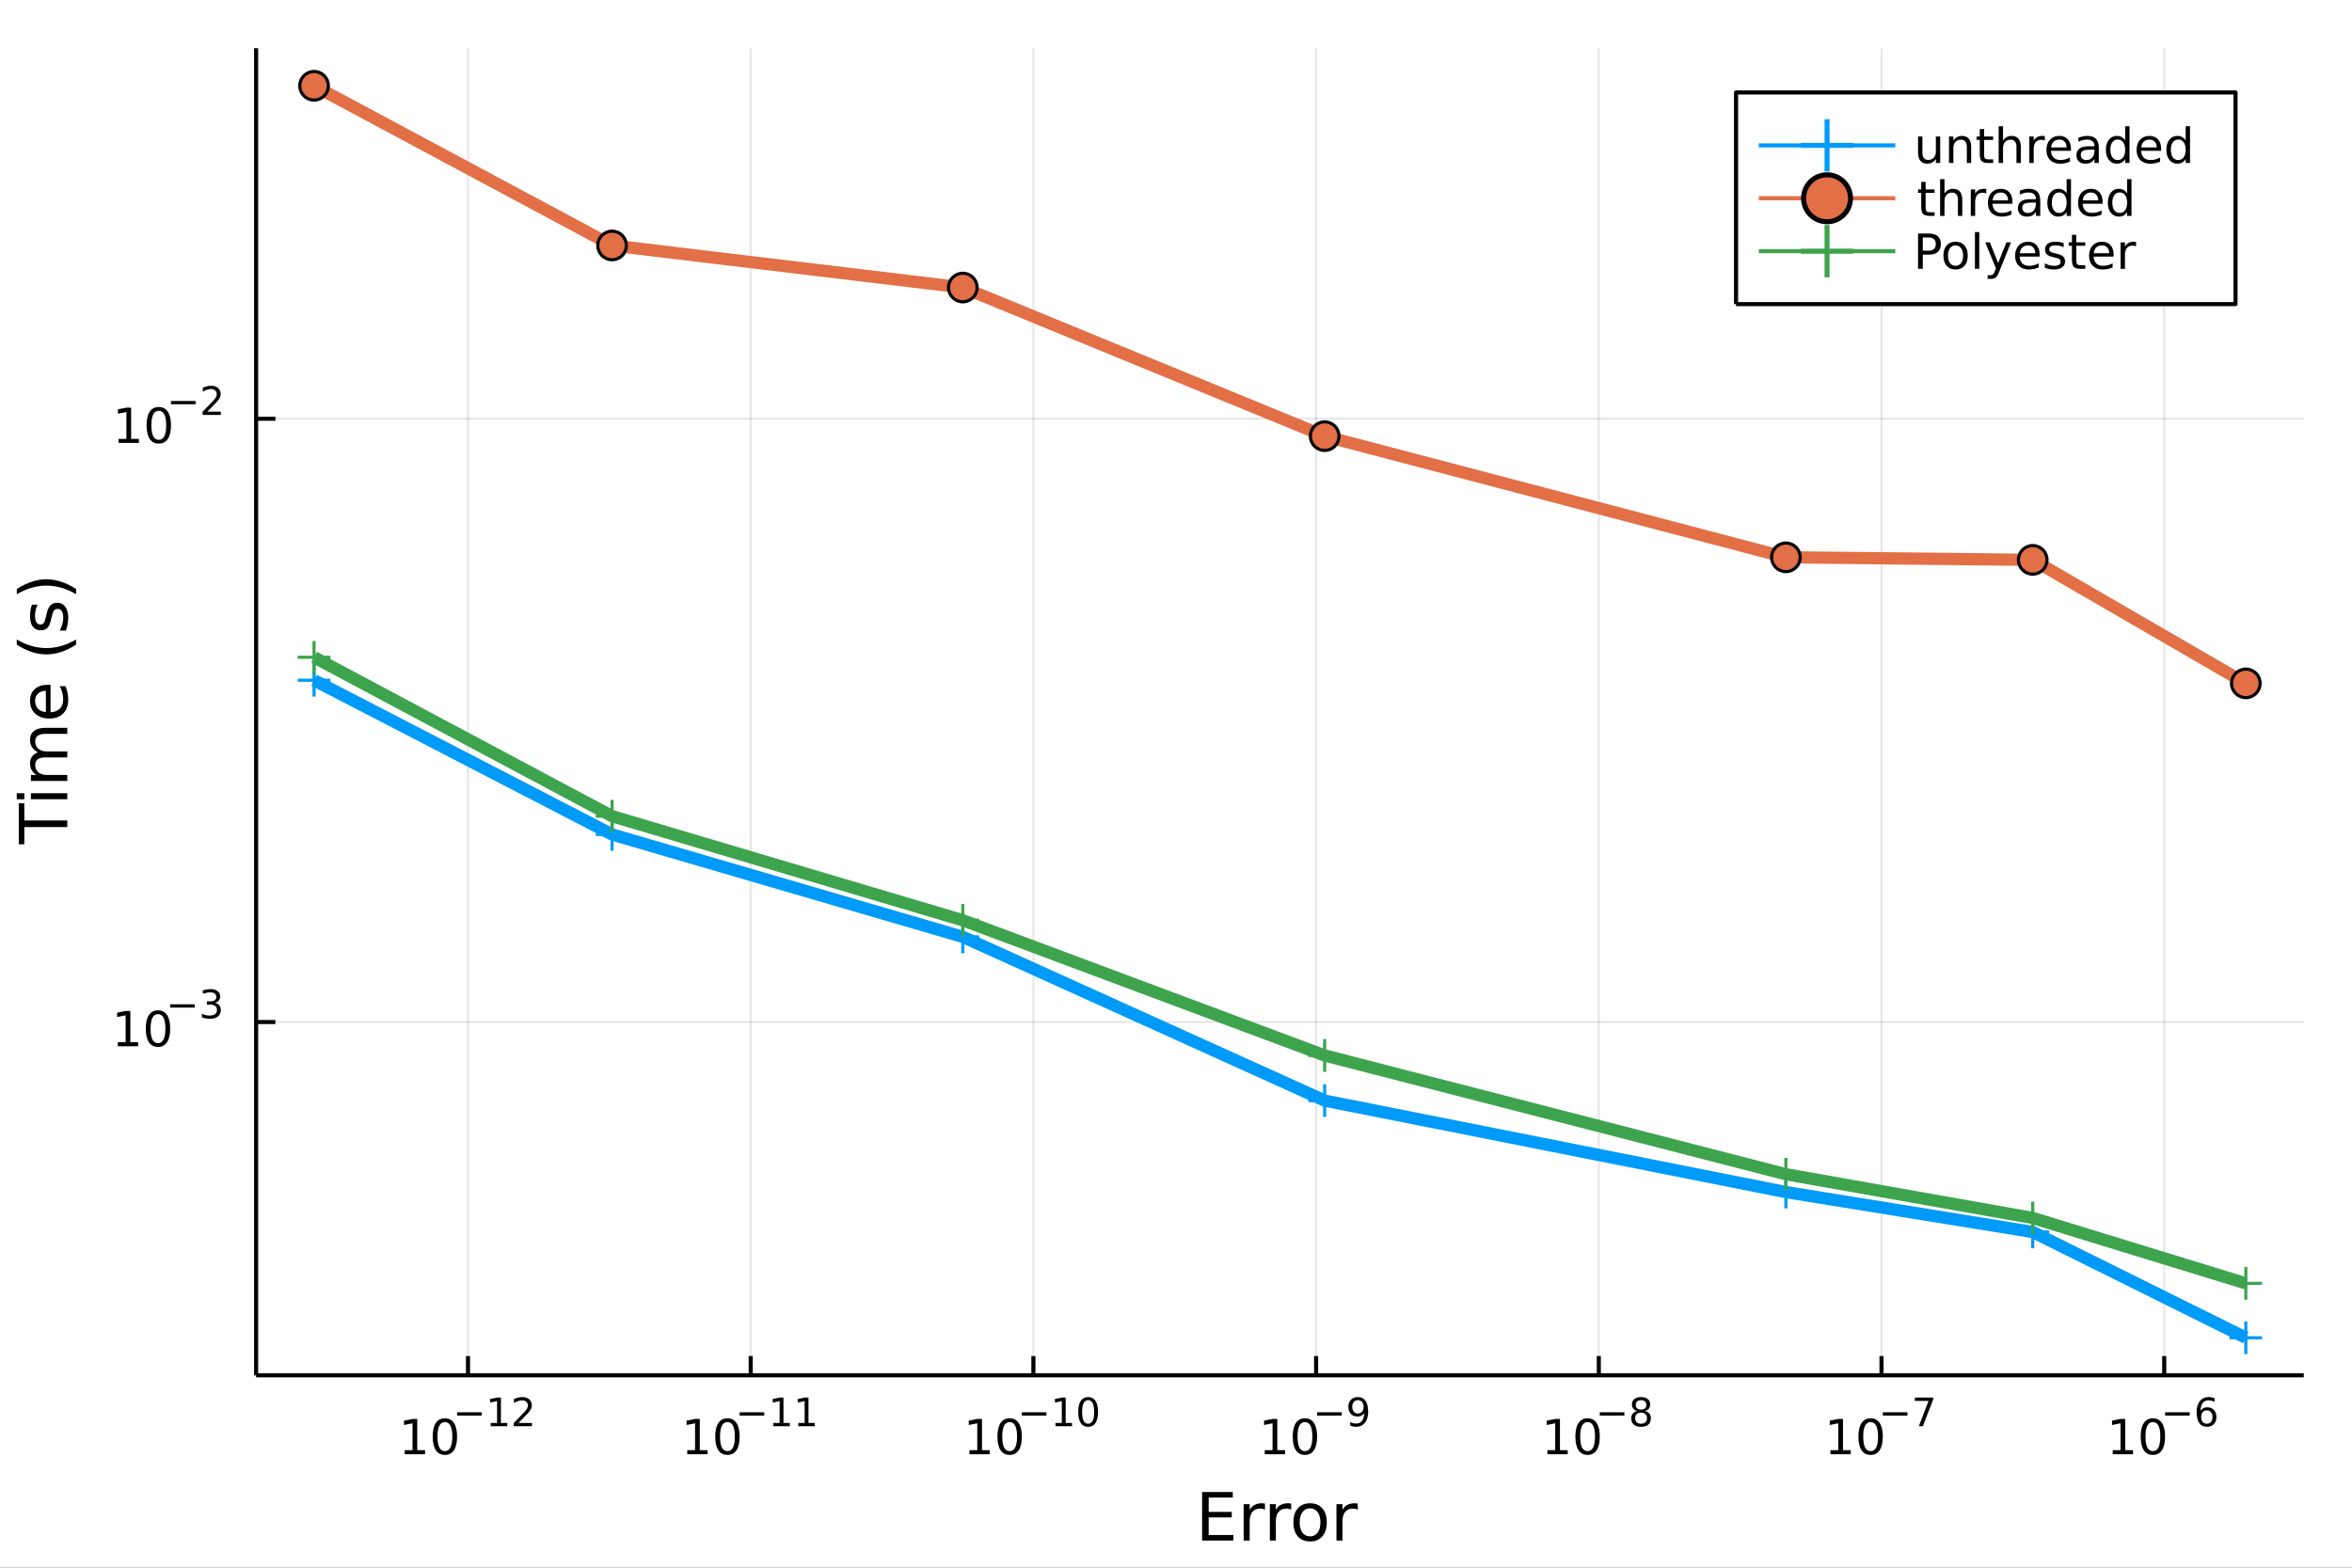 <?xml version="1.0" encoding="utf-8"?>
<svg xmlns="http://www.w3.org/2000/svg" xmlns:xlink="http://www.w3.org/1999/xlink" width="576" height="384" viewBox="0 0 2304 1536">
<rect x="0" y="0" width="2304" height="1536" fill="#333333" stroke="none"/>
<defs>
  <clipPath id="clip450">
    <rect x="0" y="0" width="2304" height="1536"/>
  </clipPath>
</defs>
<path clip-path="url(#clip450)" d="
M0 1536 L2304 1536 L2304 0 L0 0  Z
  " fill="#ffffff" fill-rule="evenodd" fill-opacity="1"/>
<defs>
  <clipPath id="clip451">
    <rect x="460" y="0" width="1614" height="1536"/>
  </clipPath>
</defs>
<path clip-path="url(#clip450)" d="
M250.882 1347.54 L2256.76 1347.54 L2256.76 47.244 L250.882 47.244  Z
  " fill="#ffffff" fill-rule="evenodd" fill-opacity="1"/>
<defs>
  <clipPath id="clip452">
    <rect x="250" y="47" width="2007" height="1301"/>
  </clipPath>
</defs>
<polyline clip-path="url(#clip452)" style="stroke:#000000; stroke-linecap:butt; stroke-linejoin:round; stroke-width:2; stroke-opacity:0.1; fill:none" points="
  458.446,1347.54 458.446,47.244 
  "/>
<polyline clip-path="url(#clip452)" style="stroke:#000000; stroke-linecap:butt; stroke-linejoin:round; stroke-width:2; stroke-opacity:0.1; fill:none" points="
  735.379,1347.54 735.379,47.244 
  "/>
<polyline clip-path="url(#clip452)" style="stroke:#000000; stroke-linecap:butt; stroke-linejoin:round; stroke-width:2; stroke-opacity:0.1; fill:none" points="
  1012.31,1347.54 1012.31,47.244 
  "/>
<polyline clip-path="url(#clip452)" style="stroke:#000000; stroke-linecap:butt; stroke-linejoin:round; stroke-width:2; stroke-opacity:0.1; fill:none" points="
  1289.25,1347.54 1289.25,47.244 
  "/>
<polyline clip-path="url(#clip452)" style="stroke:#000000; stroke-linecap:butt; stroke-linejoin:round; stroke-width:2; stroke-opacity:0.1; fill:none" points="
  1566.18,1347.54 1566.18,47.244 
  "/>
<polyline clip-path="url(#clip452)" style="stroke:#000000; stroke-linecap:butt; stroke-linejoin:round; stroke-width:2; stroke-opacity:0.1; fill:none" points="
  1843.11,1347.54 1843.11,47.244 
  "/>
<polyline clip-path="url(#clip452)" style="stroke:#000000; stroke-linecap:butt; stroke-linejoin:round; stroke-width:2; stroke-opacity:0.1; fill:none" points="
  2120.05,1347.54 2120.05,47.244 
  "/>
<polyline clip-path="url(#clip450)" style="stroke:#000000; stroke-linecap:butt; stroke-linejoin:round; stroke-width:4; stroke-opacity:1; fill:none" points="
  250.882,1347.54 2256.76,1347.54 
  "/>
<polyline clip-path="url(#clip450)" style="stroke:#000000; stroke-linecap:butt; stroke-linejoin:round; stroke-width:4; stroke-opacity:1; fill:none" points="
  458.446,1347.54 458.446,1328.64 
  "/>
<polyline clip-path="url(#clip450)" style="stroke:#000000; stroke-linecap:butt; stroke-linejoin:round; stroke-width:4; stroke-opacity:1; fill:none" points="
  735.379,1347.54 735.379,1328.64 
  "/>
<polyline clip-path="url(#clip450)" style="stroke:#000000; stroke-linecap:butt; stroke-linejoin:round; stroke-width:4; stroke-opacity:1; fill:none" points="
  1012.31,1347.54 1012.31,1328.64 
  "/>
<polyline clip-path="url(#clip450)" style="stroke:#000000; stroke-linecap:butt; stroke-linejoin:round; stroke-width:4; stroke-opacity:1; fill:none" points="
  1289.25,1347.54 1289.25,1328.64 
  "/>
<polyline clip-path="url(#clip450)" style="stroke:#000000; stroke-linecap:butt; stroke-linejoin:round; stroke-width:4; stroke-opacity:1; fill:none" points="
  1566.18,1347.54 1566.18,1328.64 
  "/>
<polyline clip-path="url(#clip450)" style="stroke:#000000; stroke-linecap:butt; stroke-linejoin:round; stroke-width:4; stroke-opacity:1; fill:none" points="
  1843.11,1347.54 1843.11,1328.64 
  "/>
<polyline clip-path="url(#clip450)" style="stroke:#000000; stroke-linecap:butt; stroke-linejoin:round; stroke-width:4; stroke-opacity:1; fill:none" points="
  2120.05,1347.54 2120.05,1328.64 
  "/>
<path clip-path="url(#clip450)" d="M396.459 1420.89 L404.097 1420.89 L404.097 1394.53 L395.787 1396.19 L395.787 1391.94 L404.051 1390.27 L408.727 1390.27 L408.727 1420.89 L416.366 1420.89 L416.366 1424.83 L396.459 1424.83 L396.459 1420.89 Z" fill="#000000" fill-rule="evenodd" fill-opacity="1" /><path clip-path="url(#clip450)" d="M435.81 1393.35 Q432.199 1393.35 430.37 1396.91 Q428.565 1400.45 428.565 1407.58 Q428.565 1414.69 430.37 1418.25 Q432.199 1421.8 435.81 1421.8 Q439.444 1421.8 441.25 1418.25 Q443.079 1414.69 443.079 1407.58 Q443.079 1400.45 441.25 1396.91 Q439.444 1393.35 435.81 1393.35 M435.81 1389.64 Q441.62 1389.64 444.676 1394.25 Q447.755 1398.83 447.755 1407.58 Q447.755 1416.31 444.676 1420.92 Q441.62 1425.5 435.81 1425.5 Q430 1425.5 426.921 1420.92 Q423.866 1416.31 423.866 1407.58 Q423.866 1398.83 426.921 1394.25 Q430 1389.64 435.81 1389.64 Z" fill="#000000" fill-rule="evenodd" fill-opacity="1" /><path clip-path="url(#clip450)" d="M447.755 1383.74 L471.866 1383.74 L471.866 1386.94 L447.755 1386.94 L447.755 1383.74 Z" fill="#000000" fill-rule="evenodd" fill-opacity="1" /><path clip-path="url(#clip450)" d="M480.725 1394.22 L486.931 1394.22 L486.931 1372.8 L480.179 1374.15 L480.179 1370.69 L486.894 1369.34 L490.693 1369.34 L490.693 1394.22 L496.899 1394.22 L496.899 1397.42 L480.725 1397.42 L480.725 1394.22 Z" fill="#000000" fill-rule="evenodd" fill-opacity="1" /><path clip-path="url(#clip450)" d="M507.845 1394.22 L521.105 1394.22 L521.105 1397.42 L503.275 1397.42 L503.275 1394.22 Q505.438 1391.98 509.162 1388.22 Q512.905 1384.44 513.864 1383.35 Q515.688 1381.3 516.403 1379.89 Q517.136 1378.46 517.136 1377.09 Q517.136 1374.85 515.557 1373.44 Q513.996 1372.03 511.475 1372.03 Q509.689 1372.03 507.695 1372.65 Q505.72 1373.27 503.463 1374.53 L503.463 1370.69 Q505.758 1369.77 507.751 1369.3 Q509.745 1368.83 511.4 1368.83 Q515.763 1368.83 518.359 1371.01 Q520.954 1373.19 520.954 1376.84 Q520.954 1378.57 520.296 1380.13 Q519.657 1381.68 517.945 1383.78 Q517.475 1384.33 514.955 1386.94 Q512.434 1389.54 507.845 1394.22 Z" fill="#000000" fill-rule="evenodd" fill-opacity="1" /><path clip-path="url(#clip450)" d="M673.241 1420.89 L680.88 1420.89 L680.88 1394.53 L672.57 1396.19 L672.57 1391.94 L680.834 1390.27 L685.51 1390.27 L685.51 1420.89 L693.149 1420.89 L693.149 1424.83 L673.241 1424.83 L673.241 1420.89 Z" fill="#000000" fill-rule="evenodd" fill-opacity="1" /><path clip-path="url(#clip450)" d="M712.593 1393.35 Q708.982 1393.35 707.153 1396.91 Q705.348 1400.45 705.348 1407.58 Q705.348 1414.69 707.153 1418.25 Q708.982 1421.8 712.593 1421.8 Q716.227 1421.8 718.033 1418.25 Q719.862 1414.69 719.862 1407.58 Q719.862 1400.45 718.033 1396.91 Q716.227 1393.35 712.593 1393.35 M712.593 1389.64 Q718.403 1389.64 721.459 1394.25 Q724.537 1398.83 724.537 1407.58 Q724.537 1416.31 721.459 1420.92 Q718.403 1425.5 712.593 1425.5 Q706.783 1425.5 703.704 1420.92 Q700.649 1416.31 700.649 1407.58 Q700.649 1398.83 703.704 1394.25 Q706.783 1389.64 712.593 1389.64 Z" fill="#000000" fill-rule="evenodd" fill-opacity="1" /><path clip-path="url(#clip450)" d="M724.537 1383.74 L748.649 1383.74 L748.649 1386.94 L724.537 1386.94 L724.537 1383.74 Z" fill="#000000" fill-rule="evenodd" fill-opacity="1" /><path clip-path="url(#clip450)" d="M757.508 1394.22 L763.714 1394.22 L763.714 1372.8 L756.962 1374.15 L756.962 1370.69 L763.676 1369.34 L767.476 1369.34 L767.476 1394.22 L773.682 1394.22 L773.682 1397.42 L757.508 1397.42 L757.508 1394.22 Z" fill="#000000" fill-rule="evenodd" fill-opacity="1" /><path clip-path="url(#clip450)" d="M782.014 1394.22 L788.221 1394.22 L788.221 1372.8 L781.469 1374.15 L781.469 1370.69 L788.183 1369.34 L791.982 1369.34 L791.982 1394.22 L798.189 1394.22 L798.189 1397.42 L782.014 1397.42 L782.014 1394.22 Z" fill="#000000" fill-rule="evenodd" fill-opacity="1" /><path clip-path="url(#clip450)" d="M949.676 1420.89 L957.315 1420.89 L957.315 1394.53 L949.005 1396.19 L949.005 1391.94 L957.269 1390.27 L961.945 1390.27 L961.945 1420.89 L969.584 1420.89 L969.584 1424.83 L949.676 1424.83 L949.676 1420.89 Z" fill="#000000" fill-rule="evenodd" fill-opacity="1" /><path clip-path="url(#clip450)" d="M989.028 1393.35 Q985.417 1393.35 983.588 1396.91 Q981.783 1400.45 981.783 1407.58 Q981.783 1414.69 983.588 1418.25 Q985.417 1421.8 989.028 1421.8 Q992.662 1421.8 994.468 1418.25 Q996.297 1414.69 996.297 1407.58 Q996.297 1400.45 994.468 1396.91 Q992.662 1393.35 989.028 1393.35 M989.028 1389.64 Q994.838 1389.64 997.894 1394.25 Q1000.97 1398.83 1000.97 1407.58 Q1000.97 1416.31 997.894 1420.92 Q994.838 1425.5 989.028 1425.5 Q983.218 1425.5 980.139 1420.92 Q977.084 1416.31 977.084 1407.58 Q977.084 1398.83 980.139 1394.25 Q983.218 1389.64 989.028 1389.64 Z" fill="#000000" fill-rule="evenodd" fill-opacity="1" /><path clip-path="url(#clip450)" d="M1000.97 1383.74 L1025.08 1383.74 L1025.08 1386.94 L1000.97 1386.94 L1000.97 1383.74 Z" fill="#000000" fill-rule="evenodd" fill-opacity="1" /><path clip-path="url(#clip450)" d="M1033.94 1394.22 L1040.15 1394.22 L1040.15 1372.8 L1033.4 1374.15 L1033.4 1370.69 L1040.11 1369.34 L1043.91 1369.34 L1043.91 1394.22 L1050.12 1394.22 L1050.12 1397.42 L1033.94 1397.42 L1033.94 1394.22 Z" fill="#000000" fill-rule="evenodd" fill-opacity="1" /><path clip-path="url(#clip450)" d="M1065.92 1371.84 Q1062.98 1371.84 1061.5 1374.74 Q1060.03 1377.61 1060.03 1383.41 Q1060.03 1389.18 1061.5 1392.08 Q1062.98 1394.95 1065.92 1394.95 Q1068.87 1394.95 1070.34 1392.08 Q1071.82 1389.18 1071.82 1383.41 Q1071.82 1377.61 1070.34 1374.74 Q1068.87 1371.84 1065.92 1371.84 M1065.92 1368.83 Q1070.64 1368.83 1073.12 1372.57 Q1075.62 1376.3 1075.62 1383.41 Q1075.62 1390.5 1073.12 1394.24 Q1070.64 1397.96 1065.92 1397.96 Q1061.19 1397.96 1058.69 1394.24 Q1056.21 1390.5 1056.21 1383.41 Q1056.21 1376.3 1058.69 1372.57 Q1061.19 1368.83 1065.92 1368.83 Z" fill="#000000" fill-rule="evenodd" fill-opacity="1" /><path clip-path="url(#clip450)" d="M1238.94 1420.89 L1246.58 1420.89 L1246.58 1394.53 L1238.27 1396.19 L1238.27 1391.94 L1246.53 1390.27 L1251.21 1390.27 L1251.21 1420.89 L1258.85 1420.89 L1258.85 1424.83 L1238.94 1424.83 L1238.94 1420.89 Z" fill="#000000" fill-rule="evenodd" fill-opacity="1" /><path clip-path="url(#clip450)" d="M1278.29 1393.35 Q1274.68 1393.35 1272.85 1396.91 Q1271.04 1400.45 1271.04 1407.58 Q1271.04 1414.69 1272.85 1418.25 Q1274.68 1421.8 1278.29 1421.8 Q1281.92 1421.8 1283.73 1418.25 Q1285.56 1414.69 1285.56 1407.58 Q1285.56 1400.45 1283.73 1396.91 Q1281.92 1393.35 1278.29 1393.35 M1278.29 1389.64 Q1284.1 1389.64 1287.16 1394.25 Q1290.23 1398.83 1290.23 1407.58 Q1290.23 1416.31 1287.16 1420.92 Q1284.1 1425.5 1278.29 1425.5 Q1272.48 1425.5 1269.4 1420.92 Q1266.35 1416.31 1266.35 1407.58 Q1266.35 1398.83 1269.4 1394.25 Q1272.48 1389.64 1278.29 1389.64 Z" fill="#000000" fill-rule="evenodd" fill-opacity="1" /><path clip-path="url(#clip450)" d="M1290.23 1383.74 L1314.35 1383.74 L1314.35 1386.94 L1290.23 1386.94 L1290.23 1383.74 Z" fill="#000000" fill-rule="evenodd" fill-opacity="1" /><path clip-path="url(#clip450)" d="M1322.66 1396.84 L1322.66 1393.37 Q1324.09 1394.05 1325.56 1394.41 Q1327.02 1394.77 1328.43 1394.77 Q1332.19 1394.77 1334.17 1392.25 Q1336.16 1389.71 1336.45 1384.55 Q1335.35 1386.17 1333.68 1387.04 Q1332.01 1387.9 1329.98 1387.9 Q1325.76 1387.9 1323.3 1385.36 Q1320.85 1382.8 1320.85 1378.38 Q1320.85 1374.06 1323.41 1371.44 Q1325.97 1368.83 1330.22 1368.83 Q1335.09 1368.83 1337.65 1372.57 Q1340.23 1376.3 1340.23 1383.41 Q1340.23 1390.05 1337.07 1394.01 Q1333.92 1397.96 1328.6 1397.96 Q1327.17 1397.96 1325.71 1397.68 Q1324.24 1397.4 1322.66 1396.84 M1330.22 1384.93 Q1332.78 1384.93 1334.26 1383.18 Q1335.77 1381.43 1335.77 1378.38 Q1335.77 1375.36 1334.26 1373.61 Q1332.78 1371.84 1330.22 1371.84 Q1327.66 1371.84 1326.16 1373.61 Q1324.67 1375.36 1324.67 1378.38 Q1324.67 1381.43 1326.16 1383.18 Q1327.66 1384.93 1330.22 1384.93 Z" fill="#000000" fill-rule="evenodd" fill-opacity="1" /><path clip-path="url(#clip450)" d="M1515.83 1420.89 L1523.47 1420.89 L1523.47 1394.53 L1515.16 1396.19 L1515.16 1391.94 L1523.43 1390.27 L1528.1 1390.27 L1528.1 1420.89 L1535.74 1420.89 L1535.74 1424.83 L1515.83 1424.83 L1515.83 1420.89 Z" fill="#000000" fill-rule="evenodd" fill-opacity="1" /><path clip-path="url(#clip450)" d="M1555.19 1393.35 Q1551.57 1393.35 1549.75 1396.91 Q1547.94 1400.45 1547.94 1407.58 Q1547.94 1414.69 1549.75 1418.25 Q1551.57 1421.8 1555.19 1421.8 Q1558.82 1421.8 1560.63 1418.25 Q1562.45 1414.69 1562.45 1407.58 Q1562.45 1400.45 1560.63 1396.91 Q1558.82 1393.35 1555.19 1393.35 M1555.19 1389.64 Q1561 1389.64 1564.05 1394.25 Q1567.13 1398.83 1567.13 1407.58 Q1567.13 1416.31 1564.05 1420.92 Q1561 1425.5 1555.19 1425.5 Q1549.38 1425.5 1546.3 1420.92 Q1543.24 1416.31 1543.24 1407.58 Q1543.24 1398.83 1546.3 1394.25 Q1549.38 1389.64 1555.19 1389.64 Z" fill="#000000" fill-rule="evenodd" fill-opacity="1" /><path clip-path="url(#clip450)" d="M1567.13 1383.74 L1591.24 1383.74 L1591.24 1386.94 L1567.13 1386.94 L1567.13 1383.74 Z" fill="#000000" fill-rule="evenodd" fill-opacity="1" /><path clip-path="url(#clip450)" d="M1607.57 1384.08 Q1604.86 1384.08 1603.3 1385.53 Q1601.76 1386.98 1601.76 1389.52 Q1601.76 1392.06 1603.3 1393.51 Q1604.86 1394.95 1607.57 1394.95 Q1610.28 1394.95 1611.84 1393.51 Q1613.4 1392.04 1613.4 1389.52 Q1613.4 1386.98 1611.84 1385.53 Q1610.29 1384.08 1607.57 1384.08 M1603.77 1382.47 Q1601.32 1381.86 1599.95 1380.19 Q1598.6 1378.52 1598.6 1376.11 Q1598.6 1372.74 1600.98 1370.79 Q1603.39 1368.83 1607.57 1368.83 Q1611.76 1368.83 1614.15 1370.79 Q1616.54 1372.74 1616.54 1376.11 Q1616.54 1378.52 1615.17 1380.19 Q1613.81 1381.86 1611.38 1382.47 Q1614.13 1383.11 1615.65 1384.97 Q1617.2 1386.83 1617.2 1389.52 Q1617.2 1393.6 1614.7 1395.78 Q1612.21 1397.96 1607.57 1397.96 Q1602.92 1397.96 1600.42 1395.78 Q1597.94 1393.6 1597.94 1389.52 Q1597.94 1386.83 1599.48 1384.97 Q1601.02 1383.11 1603.77 1382.47 M1602.38 1376.47 Q1602.38 1378.65 1603.73 1379.87 Q1605.1 1381.09 1607.57 1381.09 Q1610.01 1381.09 1611.38 1379.87 Q1612.78 1378.65 1612.78 1376.47 Q1612.78 1374.28 1611.38 1373.06 Q1610.01 1371.84 1607.57 1371.84 Q1605.1 1371.84 1603.73 1373.06 Q1602.38 1374.28 1602.38 1376.47 Z" fill="#000000" fill-rule="evenodd" fill-opacity="1" /><path clip-path="url(#clip450)" d="M1793.1 1420.89 L1800.74 1420.89 L1800.74 1394.53 L1792.43 1396.19 L1792.43 1391.94 L1800.69 1390.27 L1805.37 1390.27 L1805.37 1420.89 L1813 1420.89 L1813 1424.83 L1793.1 1424.83 L1793.1 1420.89 Z" fill="#000000" fill-rule="evenodd" fill-opacity="1" /><path clip-path="url(#clip450)" d="M1832.45 1393.35 Q1828.84 1393.35 1827.01 1396.91 Q1825.2 1400.45 1825.2 1407.58 Q1825.2 1414.69 1827.01 1418.25 Q1828.84 1421.8 1832.45 1421.8 Q1836.08 1421.8 1837.89 1418.25 Q1839.72 1414.69 1839.72 1407.58 Q1839.72 1400.45 1837.89 1396.91 Q1836.08 1393.35 1832.45 1393.35 M1832.45 1389.64 Q1838.26 1389.64 1841.31 1394.25 Q1844.39 1398.83 1844.39 1407.58 Q1844.39 1416.31 1841.31 1420.92 Q1838.26 1425.5 1832.45 1425.5 Q1826.64 1425.5 1823.56 1420.92 Q1820.5 1416.31 1820.5 1407.58 Q1820.5 1398.83 1823.56 1394.25 Q1826.64 1389.64 1832.45 1389.64 Z" fill="#000000" fill-rule="evenodd" fill-opacity="1" /><path clip-path="url(#clip450)" d="M1844.39 1383.74 L1868.5 1383.74 L1868.5 1386.94 L1844.39 1386.94 L1844.39 1383.74 Z" fill="#000000" fill-rule="evenodd" fill-opacity="1" /><path clip-path="url(#clip450)" d="M1875.75 1369.34 L1893.8 1369.34 L1893.8 1370.96 L1883.61 1397.42 L1879.64 1397.42 L1889.23 1372.54 L1875.75 1372.54 L1875.75 1369.34 Z" fill="#000000" fill-rule="evenodd" fill-opacity="1" /><path clip-path="url(#clip450)" d="M2069.6 1420.89 L2077.24 1420.89 L2077.24 1394.53 L2068.93 1396.19 L2068.93 1391.94 L2077.19 1390.27 L2081.87 1390.27 L2081.87 1420.89 L2089.5 1420.89 L2089.5 1424.83 L2069.6 1424.83 L2069.6 1420.89 Z" fill="#000000" fill-rule="evenodd" fill-opacity="1" /><path clip-path="url(#clip450)" d="M2108.95 1393.35 Q2105.34 1393.35 2103.51 1396.91 Q2101.7 1400.45 2101.7 1407.58 Q2101.7 1414.69 2103.51 1418.25 Q2105.34 1421.8 2108.95 1421.8 Q2112.58 1421.8 2114.39 1418.25 Q2116.22 1414.69 2116.22 1407.58 Q2116.22 1400.45 2114.39 1396.91 Q2112.58 1393.35 2108.95 1393.35 M2108.95 1389.64 Q2114.76 1389.64 2117.81 1394.25 Q2120.89 1398.83 2120.89 1407.58 Q2120.89 1416.31 2117.81 1420.92 Q2114.76 1425.5 2108.95 1425.5 Q2103.14 1425.5 2100.06 1420.92 Q2097 1416.31 2097 1407.58 Q2097 1398.83 2100.06 1394.25 Q2103.14 1389.64 2108.95 1389.64 Z" fill="#000000" fill-rule="evenodd" fill-opacity="1" /><path clip-path="url(#clip450)" d="M2120.89 1383.74 L2145.01 1383.74 L2145.01 1386.94 L2120.89 1386.94 L2120.89 1383.74 Z" fill="#000000" fill-rule="evenodd" fill-opacity="1" /><path clip-path="url(#clip450)" d="M2161.8 1381.86 Q2159.24 1381.86 2157.74 1383.61 Q2156.25 1385.36 2156.25 1388.41 Q2156.25 1391.44 2157.74 1393.21 Q2159.24 1394.95 2161.8 1394.95 Q2164.36 1394.95 2165.84 1393.21 Q2167.35 1391.44 2167.35 1388.41 Q2167.35 1385.36 2165.84 1383.61 Q2164.36 1381.86 2161.8 1381.86 M2169.34 1369.96 L2169.34 1373.42 Q2167.91 1372.74 2166.45 1372.39 Q2165 1372.03 2163.57 1372.03 Q2159.81 1372.03 2157.81 1374.57 Q2155.84 1377.11 2155.56 1382.24 Q2156.67 1380.6 2158.34 1379.74 Q2160.01 1378.85 2162.03 1378.85 Q2166.26 1378.85 2168.7 1381.43 Q2171.17 1383.99 2171.17 1388.41 Q2171.17 1392.74 2168.61 1395.35 Q2166.05 1397.96 2161.8 1397.96 Q2156.93 1397.96 2154.35 1394.24 Q2151.78 1390.5 2151.78 1383.41 Q2151.78 1376.75 2154.94 1372.8 Q2158.1 1368.83 2163.42 1368.83 Q2164.85 1368.83 2166.3 1369.11 Q2167.76 1369.39 2169.34 1369.96 Z" fill="#000000" fill-rule="evenodd" fill-opacity="1" /><path clip-path="url(#clip450)" d="M1177.57 1461.87 L1207.62 1461.87 L1207.62 1467.28 L1184 1467.28 L1184 1481.34 L1206.63 1481.34 L1206.63 1486.76 L1184 1486.76 L1184 1503.97 L1208.19 1503.97 L1208.19 1509.39 L1177.57 1509.39 L1177.57 1461.87 Z" fill="#000000" fill-rule="evenodd" fill-opacity="1" /><path clip-path="url(#clip450)" d="M1239.16 1479.21 Q1238.18 1478.64 1237 1478.38 Q1235.85 1478.1 1234.45 1478.1 Q1229.49 1478.1 1226.81 1481.34 Q1224.17 1484.56 1224.17 1490.61 L1224.17 1509.39 L1218.28 1509.39 L1218.28 1473.74 L1224.17 1473.74 L1224.17 1479.28 Q1226.02 1476.03 1228.98 1474.47 Q1231.94 1472.88 1236.17 1472.88 Q1236.77 1472.88 1237.51 1472.97 Q1238.24 1473.04 1239.13 1473.2 L1239.16 1479.21 Z" fill="#000000" fill-rule="evenodd" fill-opacity="1" /><path clip-path="url(#clip450)" d="M1264.82 1479.21 Q1263.83 1478.64 1262.65 1478.38 Q1261.51 1478.1 1260.11 1478.1 Q1255.14 1478.1 1252.47 1481.34 Q1249.82 1484.56 1249.82 1490.61 L1249.82 1509.39 L1243.94 1509.39 L1243.94 1473.74 L1249.82 1473.74 L1249.82 1479.28 Q1251.67 1476.03 1254.63 1474.47 Q1257.59 1472.88 1261.82 1472.88 Q1262.43 1472.88 1263.16 1472.97 Q1263.89 1473.04 1264.78 1473.2 L1264.82 1479.21 Z" fill="#000000" fill-rule="evenodd" fill-opacity="1" /><path clip-path="url(#clip450)" d="M1283.34 1477.84 Q1278.63 1477.84 1275.89 1481.54 Q1273.15 1485.2 1273.15 1491.59 Q1273.15 1497.99 1275.86 1501.68 Q1278.6 1505.34 1283.34 1505.34 Q1288.02 1505.34 1290.76 1501.65 Q1293.49 1497.96 1293.49 1491.59 Q1293.49 1485.26 1290.76 1481.57 Q1288.02 1477.84 1283.34 1477.84 M1283.34 1472.88 Q1290.98 1472.88 1295.34 1477.84 Q1299.7 1482.81 1299.7 1491.59 Q1299.7 1500.35 1295.34 1505.34 Q1290.98 1510.31 1283.34 1510.31 Q1275.67 1510.31 1271.31 1505.34 Q1266.98 1500.35 1266.98 1491.59 Q1266.98 1482.81 1271.31 1477.84 Q1275.67 1472.88 1283.34 1472.88 Z" fill="#000000" fill-rule="evenodd" fill-opacity="1" /><path clip-path="url(#clip450)" d="M1330.06 1479.21 Q1329.08 1478.64 1327.9 1478.38 Q1326.75 1478.1 1325.35 1478.1 Q1320.39 1478.1 1317.71 1481.34 Q1315.07 1484.56 1315.07 1490.61 L1315.07 1509.39 L1309.18 1509.39 L1309.18 1473.74 L1315.07 1473.74 L1315.07 1479.28 Q1316.92 1476.03 1319.88 1474.47 Q1322.84 1472.88 1327.07 1472.88 Q1327.68 1472.88 1328.41 1472.97 Q1329.14 1473.04 1330.03 1473.2 L1330.06 1479.21 Z" fill="#000000" fill-rule="evenodd" fill-opacity="1" /><polyline clip-path="url(#clip452)" style="stroke:#000000; stroke-linecap:butt; stroke-linejoin:round; stroke-width:2; stroke-opacity:0.1; fill:none" points="
  250.882,1001.37 2256.76,1001.37 
  "/>
<polyline clip-path="url(#clip452)" style="stroke:#000000; stroke-linecap:butt; stroke-linejoin:round; stroke-width:2; stroke-opacity:0.1; fill:none" points="
  250.882,410.242 2256.76,410.242 
  "/>
<polyline clip-path="url(#clip450)" style="stroke:#000000; stroke-linecap:butt; stroke-linejoin:round; stroke-width:4; stroke-opacity:1; fill:none" points="
  250.882,1347.54 250.882,47.244 
  "/>
<polyline clip-path="url(#clip450)" style="stroke:#000000; stroke-linecap:butt; stroke-linejoin:round; stroke-width:4; stroke-opacity:1; fill:none" points="
  250.882,1001.37 269.78,1001.37 
  "/>
<polyline clip-path="url(#clip450)" style="stroke:#000000; stroke-linecap:butt; stroke-linejoin:round; stroke-width:4; stroke-opacity:1; fill:none" points="
  250.882,410.242 269.78,410.242 
  "/>
<path clip-path="url(#clip450)" d="M115.411 1021.16 L123.05 1021.16 L123.05 994.796 L114.74 996.463 L114.74 992.204 L123.004 990.537 L127.68 990.537 L127.68 1021.16 L135.319 1021.16 L135.319 1025.1 L115.411 1025.1 L115.411 1021.16 Z" fill="#000000" fill-rule="evenodd" fill-opacity="1" /><path clip-path="url(#clip450)" d="M154.763 993.616 Q151.152 993.616 149.323 997.181 Q147.518 1000.72 147.518 1007.85 Q147.518 1014.96 149.323 1018.52 Q151.152 1022.06 154.763 1022.06 Q158.397 1022.06 160.203 1018.52 Q162.032 1014.96 162.032 1007.85 Q162.032 1000.72 160.203 997.181 Q158.397 993.616 154.763 993.616 M154.763 989.912 Q160.573 989.912 163.629 994.519 Q166.707 999.102 166.707 1007.85 Q166.707 1016.58 163.629 1021.19 Q160.573 1025.77 154.763 1025.77 Q148.953 1025.77 145.874 1021.19 Q142.819 1016.58 142.819 1007.85 Q142.819 999.102 145.874 994.519 Q148.953 989.912 154.763 989.912 Z" fill="#000000" fill-rule="evenodd" fill-opacity="1" /><path clip-path="url(#clip450)" d="M166.707 984.013 L190.819 984.013 L190.819 987.211 L166.707 987.211 L166.707 984.013 Z" fill="#000000" fill-rule="evenodd" fill-opacity="1" /><path clip-path="url(#clip450)" d="M210.53 982.546 Q213.257 983.129 214.78 984.973 Q216.322 986.816 216.322 989.524 Q216.322 993.681 213.464 995.956 Q210.605 998.232 205.339 998.232 Q203.571 998.232 201.69 997.875 Q199.828 997.536 197.834 996.84 L197.834 993.173 Q199.414 994.094 201.295 994.565 Q203.176 995.035 205.226 995.035 Q208.799 995.035 210.661 993.624 Q212.542 992.214 212.542 989.524 Q212.542 987.041 210.793 985.65 Q209.063 984.239 205.959 984.239 L202.687 984.239 L202.687 981.117 L206.11 981.117 Q208.912 981.117 210.398 980.007 Q211.884 978.879 211.884 976.772 Q211.884 974.61 210.341 973.462 Q208.818 972.296 205.959 972.296 Q204.398 972.296 202.612 972.635 Q200.825 972.973 198.681 973.688 L198.681 970.303 Q200.844 969.701 202.724 969.4 Q204.624 969.099 206.298 969.099 Q210.624 969.099 213.144 971.074 Q215.664 973.03 215.664 976.377 Q215.664 978.71 214.329 980.327 Q212.993 981.926 210.53 982.546 Z" fill="#000000" fill-rule="evenodd" fill-opacity="1" /><path clip-path="url(#clip450)" d="M116.183 430.034 L123.821 430.034 L123.821 403.669 L115.511 405.335 L115.511 401.076 L123.775 399.409 L128.451 399.409 L128.451 430.034 L136.09 430.034 L136.09 433.969 L116.183 433.969 L116.183 430.034 Z" fill="#000000" fill-rule="evenodd" fill-opacity="1" /><path clip-path="url(#clip450)" d="M155.534 402.488 Q151.923 402.488 150.094 406.053 Q148.289 409.594 148.289 416.724 Q148.289 423.83 150.094 427.395 Q151.923 430.937 155.534 430.937 Q159.168 430.937 160.974 427.395 Q162.803 423.83 162.803 416.724 Q162.803 409.594 160.974 406.053 Q159.168 402.488 155.534 402.488 M155.534 398.784 Q161.344 398.784 164.4 403.391 Q167.479 407.974 167.479 416.724 Q167.479 425.451 164.4 430.057 Q161.344 434.641 155.534 434.641 Q149.724 434.641 146.645 430.057 Q143.59 425.451 143.59 416.724 Q143.59 407.974 146.645 403.391 Q149.724 398.784 155.534 398.784 Z" fill="#000000" fill-rule="evenodd" fill-opacity="1" /><path clip-path="url(#clip450)" d="M167.479 392.886 L191.59 392.886 L191.59 396.083 L167.479 396.083 L167.479 392.886 Z" fill="#000000" fill-rule="evenodd" fill-opacity="1" /><path clip-path="url(#clip450)" d="M203.063 403.362 L216.322 403.362 L216.322 406.559 L198.493 406.559 L198.493 403.362 Q200.655 401.123 204.379 397.362 Q208.122 393.582 209.081 392.491 Q210.906 390.441 211.62 389.03 Q212.354 387.601 212.354 386.228 Q212.354 383.99 210.774 382.579 Q209.213 381.168 206.693 381.168 Q204.906 381.168 202.912 381.789 Q200.938 382.41 198.681 383.67 L198.681 379.833 Q200.975 378.911 202.969 378.441 Q204.962 377.971 206.618 377.971 Q210.981 377.971 213.576 380.153 Q216.172 382.334 216.172 385.983 Q216.172 387.713 215.514 389.275 Q214.874 390.817 213.163 392.923 Q212.692 393.469 210.172 396.083 Q207.652 398.678 203.063 403.362 Z" fill="#000000" fill-rule="evenodd" fill-opacity="1" /><path clip-path="url(#clip450)" d="M18.404 827.219 L18.404 787.02 L23.815 787.02 L23.815 803.889 L65.924 803.889 L65.924 810.35 L23.815 810.35 L23.815 827.219 L18.404 827.219 Z" fill="#000000" fill-rule="evenodd" fill-opacity="1" /><path clip-path="url(#clip450)" d="M30.276 783.073 L30.276 777.216 L65.924 777.216 L65.924 783.073 L30.276 783.073 M16.399 783.073 L16.399 777.216 L23.815 777.216 L23.815 783.073 L16.399 783.073 Z" fill="#000000" fill-rule="evenodd" fill-opacity="1" /><path clip-path="url(#clip450)" d="M37.119 737.208 Q33.173 735.012 31.295 731.956 Q29.417 728.901 29.417 724.763 Q29.417 719.193 33.332 716.169 Q37.215 713.145 44.408 713.145 L65.924 713.145 L65.924 719.034 L44.599 719.034 Q39.475 719.034 36.992 720.848 Q34.509 722.662 34.509 726.386 Q34.509 730.938 37.533 733.579 Q40.557 736.221 45.777 736.221 L65.924 736.221 L65.924 742.109 L44.599 742.109 Q39.443 742.109 36.992 743.924 Q34.509 745.738 34.509 749.526 Q34.509 754.013 37.565 756.655 Q40.589 759.297 45.777 759.297 L65.924 759.297 L65.924 765.185 L30.276 765.185 L30.276 759.297 L35.814 759.297 Q32.536 757.292 30.976 754.491 Q29.417 751.69 29.417 747.839 Q29.417 743.956 31.39 741.25 Q33.364 738.513 37.119 737.208 Z" fill="#000000" fill-rule="evenodd" fill-opacity="1" /><path clip-path="url(#clip450)" d="M46.636 670.973 L49.501 670.973 L49.501 697.9 Q55.548 697.518 58.731 694.271 Q61.882 690.993 61.882 685.168 Q61.882 681.794 61.054 678.643 Q60.227 675.461 58.572 672.341 L64.11 672.341 Q65.447 675.492 66.147 678.803 Q66.847 682.113 66.847 685.518 Q66.847 694.048 61.882 699.045 Q56.917 704.011 48.45 704.011 Q39.697 704.011 34.573 699.3 Q29.417 694.558 29.417 686.537 Q29.417 679.344 34.064 675.174 Q38.679 670.973 46.636 670.973 M44.917 676.829 Q40.111 676.893 37.247 679.535 Q34.382 682.145 34.382 686.473 Q34.382 691.375 37.151 694.335 Q39.92 697.263 44.949 697.709 L44.917 676.829 Z" fill="#000000" fill-rule="evenodd" fill-opacity="1" /><path clip-path="url(#clip450)" d="M16.463 626.572 Q23.783 630.837 30.945 632.906 Q38.106 634.975 45.458 634.975 Q52.811 634.975 60.036 632.906 Q67.229 630.805 74.518 626.572 L74.518 631.664 Q67.038 636.439 59.813 638.826 Q52.588 641.181 45.458 641.181 Q38.361 641.181 31.167 638.826 Q23.974 636.471 16.463 631.664 L16.463 626.572 Z" fill="#000000" fill-rule="evenodd" fill-opacity="1" /><path clip-path="url(#clip450)" d="M31.326 592.484 L36.865 592.484 Q35.592 594.966 34.955 597.64 Q34.318 600.313 34.318 603.178 Q34.318 607.538 35.655 609.735 Q36.992 611.899 39.666 611.899 Q41.703 611.899 42.88 610.339 Q44.026 608.78 45.077 604.069 L45.522 602.064 Q46.859 595.826 49.31 593.216 Q51.729 590.574 56.089 590.574 Q61.054 590.574 63.951 594.521 Q66.847 598.435 66.847 605.31 Q66.847 608.175 66.274 611.294 Q65.733 614.382 64.619 617.819 L58.572 617.819 Q60.259 614.573 61.118 611.422 Q61.946 608.27 61.946 605.183 Q61.946 601.045 60.545 598.817 Q59.113 596.589 56.535 596.589 Q54.148 596.589 52.874 598.213 Q51.601 599.804 50.424 605.247 L49.946 607.284 Q48.8 612.726 46.445 615.145 Q44.058 617.564 39.92 617.564 Q34.891 617.564 32.154 614 Q29.417 610.435 29.417 603.878 Q29.417 600.632 29.894 597.767 Q30.372 594.902 31.326 592.484 Z" fill="#000000" fill-rule="evenodd" fill-opacity="1" /><path clip-path="url(#clip450)" d="M16.463 582.171 L16.463 577.079 Q23.974 572.304 31.167 569.949 Q38.361 567.562 45.458 567.562 Q52.588 567.562 59.813 569.949 Q67.038 572.304 74.518 577.079 L74.518 582.171 Q67.229 577.938 60.036 575.869 Q52.811 573.768 45.458 573.768 Q38.106 573.768 30.945 575.869 Q23.783 577.938 16.463 582.171 Z" fill="#000000" fill-rule="evenodd" fill-opacity="1" /><polyline clip-path="url(#clip452)" style="stroke:#009af9; stroke-linecap:butt; stroke-linejoin:round; stroke-width:12; stroke-opacity:1; fill:none" points="
  2199.99,1310.74 1991.24,1207.07 1749.43,1167.98 1297.63,1078.36 943.169,917.942 599.588,817.599 307.652,666.499 
  "/>
<line clip-path="url(#clip452)" x1="2199.99" y1="1310.74" x2="2199.99" y2="1294.74" style="stroke:#009af9; stroke-width:3.072; stroke-opacity:1"/>
<line clip-path="url(#clip452)" x1="2199.99" y1="1310.74" x2="2183.99" y2="1310.74" style="stroke:#009af9; stroke-width:3.072; stroke-opacity:1"/>
<line clip-path="url(#clip452)" x1="2199.99" y1="1310.74" x2="2199.99" y2="1326.74" style="stroke:#009af9; stroke-width:3.072; stroke-opacity:1"/>
<line clip-path="url(#clip452)" x1="2199.99" y1="1310.74" x2="2215.99" y2="1310.74" style="stroke:#009af9; stroke-width:3.072; stroke-opacity:1"/>
<line clip-path="url(#clip452)" x1="1991.24" y1="1207.07" x2="1991.24" y2="1191.07" style="stroke:#009af9; stroke-width:3.072; stroke-opacity:1"/>
<line clip-path="url(#clip452)" x1="1991.24" y1="1207.07" x2="1975.24" y2="1207.07" style="stroke:#009af9; stroke-width:3.072; stroke-opacity:1"/>
<line clip-path="url(#clip452)" x1="1991.24" y1="1207.07" x2="1991.24" y2="1223.07" style="stroke:#009af9; stroke-width:3.072; stroke-opacity:1"/>
<line clip-path="url(#clip452)" x1="1991.24" y1="1207.07" x2="2007.24" y2="1207.07" style="stroke:#009af9; stroke-width:3.072; stroke-opacity:1"/>
<line clip-path="url(#clip452)" x1="1749.43" y1="1167.98" x2="1749.43" y2="1151.98" style="stroke:#009af9; stroke-width:3.072; stroke-opacity:1"/>
<line clip-path="url(#clip452)" x1="1749.43" y1="1167.98" x2="1733.43" y2="1167.98" style="stroke:#009af9; stroke-width:3.072; stroke-opacity:1"/>
<line clip-path="url(#clip452)" x1="1749.43" y1="1167.98" x2="1749.43" y2="1183.98" style="stroke:#009af9; stroke-width:3.072; stroke-opacity:1"/>
<line clip-path="url(#clip452)" x1="1749.43" y1="1167.98" x2="1765.43" y2="1167.98" style="stroke:#009af9; stroke-width:3.072; stroke-opacity:1"/>
<line clip-path="url(#clip452)" x1="1297.63" y1="1078.36" x2="1297.63" y2="1062.36" style="stroke:#009af9; stroke-width:3.072; stroke-opacity:1"/>
<line clip-path="url(#clip452)" x1="1297.63" y1="1078.36" x2="1281.63" y2="1078.36" style="stroke:#009af9; stroke-width:3.072; stroke-opacity:1"/>
<line clip-path="url(#clip452)" x1="1297.63" y1="1078.36" x2="1297.63" y2="1094.36" style="stroke:#009af9; stroke-width:3.072; stroke-opacity:1"/>
<line clip-path="url(#clip452)" x1="1297.63" y1="1078.36" x2="1313.63" y2="1078.36" style="stroke:#009af9; stroke-width:3.072; stroke-opacity:1"/>
<line clip-path="url(#clip452)" x1="943.169" y1="917.942" x2="943.169" y2="901.942" style="stroke:#009af9; stroke-width:3.072; stroke-opacity:1"/>
<line clip-path="url(#clip452)" x1="943.169" y1="917.942" x2="927.169" y2="917.942" style="stroke:#009af9; stroke-width:3.072; stroke-opacity:1"/>
<line clip-path="url(#clip452)" x1="943.169" y1="917.942" x2="943.169" y2="933.942" style="stroke:#009af9; stroke-width:3.072; stroke-opacity:1"/>
<line clip-path="url(#clip452)" x1="943.169" y1="917.942" x2="959.169" y2="917.942" style="stroke:#009af9; stroke-width:3.072; stroke-opacity:1"/>
<line clip-path="url(#clip452)" x1="599.588" y1="817.599" x2="599.588" y2="801.599" style="stroke:#009af9; stroke-width:3.072; stroke-opacity:1"/>
<line clip-path="url(#clip452)" x1="599.588" y1="817.599" x2="583.588" y2="817.599" style="stroke:#009af9; stroke-width:3.072; stroke-opacity:1"/>
<line clip-path="url(#clip452)" x1="599.588" y1="817.599" x2="599.588" y2="833.599" style="stroke:#009af9; stroke-width:3.072; stroke-opacity:1"/>
<line clip-path="url(#clip452)" x1="599.588" y1="817.599" x2="615.588" y2="817.599" style="stroke:#009af9; stroke-width:3.072; stroke-opacity:1"/>
<line clip-path="url(#clip452)" x1="307.652" y1="666.499" x2="307.652" y2="650.499" style="stroke:#009af9; stroke-width:3.072; stroke-opacity:1"/>
<line clip-path="url(#clip452)" x1="307.652" y1="666.499" x2="291.652" y2="666.499" style="stroke:#009af9; stroke-width:3.072; stroke-opacity:1"/>
<line clip-path="url(#clip452)" x1="307.652" y1="666.499" x2="307.652" y2="682.499" style="stroke:#009af9; stroke-width:3.072; stroke-opacity:1"/>
<line clip-path="url(#clip452)" x1="307.652" y1="666.499" x2="323.652" y2="666.499" style="stroke:#009af9; stroke-width:3.072; stroke-opacity:1"/>
<polyline clip-path="url(#clip452)" style="stroke:#e26f46; stroke-linecap:butt; stroke-linejoin:round; stroke-width:12; stroke-opacity:1; fill:none" points="
  2199.99,669.56 1991.24,548.536 1749.43,546.044 1297.63,427.325 943.169,281.71 599.588,240.503 307.652,84.045 
  "/>
<circle clip-path="url(#clip452)" cx="2199.99" cy="669.56" r="14" fill="#e26f46" fill-rule="evenodd" fill-opacity="1" stroke="#000000" stroke-opacity="1" stroke-width="3.072"/>
<circle clip-path="url(#clip452)" cx="1991.24" cy="548.536" r="14" fill="#e26f46" fill-rule="evenodd" fill-opacity="1" stroke="#000000" stroke-opacity="1" stroke-width="3.072"/>
<circle clip-path="url(#clip452)" cx="1749.43" cy="546.044" r="14" fill="#e26f46" fill-rule="evenodd" fill-opacity="1" stroke="#000000" stroke-opacity="1" stroke-width="3.072"/>
<circle clip-path="url(#clip452)" cx="1297.63" cy="427.325" r="14" fill="#e26f46" fill-rule="evenodd" fill-opacity="1" stroke="#000000" stroke-opacity="1" stroke-width="3.072"/>
<circle clip-path="url(#clip452)" cx="943.169" cy="281.71" r="14" fill="#e26f46" fill-rule="evenodd" fill-opacity="1" stroke="#000000" stroke-opacity="1" stroke-width="3.072"/>
<circle clip-path="url(#clip452)" cx="599.588" cy="240.503" r="14" fill="#e26f46" fill-rule="evenodd" fill-opacity="1" stroke="#000000" stroke-opacity="1" stroke-width="3.072"/>
<circle clip-path="url(#clip452)" cx="307.652" cy="84.045" r="14" fill="#e26f46" fill-rule="evenodd" fill-opacity="1" stroke="#000000" stroke-opacity="1" stroke-width="3.072"/>
<polyline clip-path="url(#clip452)" style="stroke:#3da44d; stroke-linecap:butt; stroke-linejoin:round; stroke-width:12; stroke-opacity:1; fill:none" points="
  2199.99,1257.42 1991.24,1193.35 1749.43,1150.49 1297.63,1034.13 943.169,901.693 599.588,799.681 307.652,644.004 
  "/>
<line clip-path="url(#clip452)" x1="2199.99" y1="1257.42" x2="2199.99" y2="1241.42" style="stroke:#3da44d; stroke-width:3.072; stroke-opacity:1"/>
<line clip-path="url(#clip452)" x1="2199.99" y1="1257.42" x2="2183.99" y2="1257.42" style="stroke:#3da44d; stroke-width:3.072; stroke-opacity:1"/>
<line clip-path="url(#clip452)" x1="2199.99" y1="1257.42" x2="2199.99" y2="1273.42" style="stroke:#3da44d; stroke-width:3.072; stroke-opacity:1"/>
<line clip-path="url(#clip452)" x1="2199.99" y1="1257.42" x2="2215.99" y2="1257.42" style="stroke:#3da44d; stroke-width:3.072; stroke-opacity:1"/>
<line clip-path="url(#clip452)" x1="1991.24" y1="1193.35" x2="1991.24" y2="1177.35" style="stroke:#3da44d; stroke-width:3.072; stroke-opacity:1"/>
<line clip-path="url(#clip452)" x1="1991.24" y1="1193.35" x2="1975.24" y2="1193.35" style="stroke:#3da44d; stroke-width:3.072; stroke-opacity:1"/>
<line clip-path="url(#clip452)" x1="1991.24" y1="1193.35" x2="1991.24" y2="1209.35" style="stroke:#3da44d; stroke-width:3.072; stroke-opacity:1"/>
<line clip-path="url(#clip452)" x1="1991.24" y1="1193.35" x2="2007.24" y2="1193.35" style="stroke:#3da44d; stroke-width:3.072; stroke-opacity:1"/>
<line clip-path="url(#clip452)" x1="1749.43" y1="1150.49" x2="1749.43" y2="1134.49" style="stroke:#3da44d; stroke-width:3.072; stroke-opacity:1"/>
<line clip-path="url(#clip452)" x1="1749.43" y1="1150.49" x2="1733.43" y2="1150.49" style="stroke:#3da44d; stroke-width:3.072; stroke-opacity:1"/>
<line clip-path="url(#clip452)" x1="1749.43" y1="1150.49" x2="1749.43" y2="1166.49" style="stroke:#3da44d; stroke-width:3.072; stroke-opacity:1"/>
<line clip-path="url(#clip452)" x1="1749.43" y1="1150.49" x2="1765.43" y2="1150.49" style="stroke:#3da44d; stroke-width:3.072; stroke-opacity:1"/>
<line clip-path="url(#clip452)" x1="1297.63" y1="1034.13" x2="1297.63" y2="1018.13" style="stroke:#3da44d; stroke-width:3.072; stroke-opacity:1"/>
<line clip-path="url(#clip452)" x1="1297.63" y1="1034.13" x2="1281.63" y2="1034.13" style="stroke:#3da44d; stroke-width:3.072; stroke-opacity:1"/>
<line clip-path="url(#clip452)" x1="1297.63" y1="1034.13" x2="1297.63" y2="1050.13" style="stroke:#3da44d; stroke-width:3.072; stroke-opacity:1"/>
<line clip-path="url(#clip452)" x1="1297.63" y1="1034.13" x2="1313.63" y2="1034.13" style="stroke:#3da44d; stroke-width:3.072; stroke-opacity:1"/>
<line clip-path="url(#clip452)" x1="943.169" y1="901.693" x2="943.169" y2="885.693" style="stroke:#3da44d; stroke-width:3.072; stroke-opacity:1"/>
<line clip-path="url(#clip452)" x1="943.169" y1="901.693" x2="927.169" y2="901.693" style="stroke:#3da44d; stroke-width:3.072; stroke-opacity:1"/>
<line clip-path="url(#clip452)" x1="943.169" y1="901.693" x2="943.169" y2="917.693" style="stroke:#3da44d; stroke-width:3.072; stroke-opacity:1"/>
<line clip-path="url(#clip452)" x1="943.169" y1="901.693" x2="959.169" y2="901.693" style="stroke:#3da44d; stroke-width:3.072; stroke-opacity:1"/>
<line clip-path="url(#clip452)" x1="599.588" y1="799.681" x2="599.588" y2="783.681" style="stroke:#3da44d; stroke-width:3.072; stroke-opacity:1"/>
<line clip-path="url(#clip452)" x1="599.588" y1="799.681" x2="583.588" y2="799.681" style="stroke:#3da44d; stroke-width:3.072; stroke-opacity:1"/>
<line clip-path="url(#clip452)" x1="599.588" y1="799.681" x2="599.588" y2="815.681" style="stroke:#3da44d; stroke-width:3.072; stroke-opacity:1"/>
<line clip-path="url(#clip452)" x1="599.588" y1="799.681" x2="615.588" y2="799.681" style="stroke:#3da44d; stroke-width:3.072; stroke-opacity:1"/>
<line clip-path="url(#clip452)" x1="307.652" y1="644.004" x2="307.652" y2="628.004" style="stroke:#3da44d; stroke-width:3.072; stroke-opacity:1"/>
<line clip-path="url(#clip452)" x1="307.652" y1="644.004" x2="291.652" y2="644.004" style="stroke:#3da44d; stroke-width:3.072; stroke-opacity:1"/>
<line clip-path="url(#clip452)" x1="307.652" y1="644.004" x2="307.652" y2="660.004" style="stroke:#3da44d; stroke-width:3.072; stroke-opacity:1"/>
<line clip-path="url(#clip452)" x1="307.652" y1="644.004" x2="323.652" y2="644.004" style="stroke:#3da44d; stroke-width:3.072; stroke-opacity:1"/>
<path clip-path="url(#clip450)" d="
M1700.61 297.947 L2189.89 297.947 L2189.89 90.587 L1700.61 90.587  Z
  " fill="#ffffff" fill-rule="evenodd" fill-opacity="1"/>
<polyline clip-path="url(#clip450)" style="stroke:#000000; stroke-linecap:butt; stroke-linejoin:round; stroke-width:4; stroke-opacity:1; fill:none" points="
  1700.61,297.947 2189.89,297.947 2189.89,90.587 1700.61,90.587 1700.61,297.947 
  "/>
<polyline clip-path="url(#clip450)" style="stroke:#009af9; stroke-linecap:butt; stroke-linejoin:round; stroke-width:4; stroke-opacity:1; fill:none" points="
  1722.9,142.427 1856.62,142.427 
  "/>
<line clip-path="url(#clip450)" x1="1789.76" y1="142.427" x2="1789.76" y2="116.827" style="stroke:#009af9; stroke-width:4.915; stroke-opacity:1"/>
<line clip-path="url(#clip450)" x1="1789.76" y1="142.427" x2="1764.16" y2="142.427" style="stroke:#009af9; stroke-width:4.915; stroke-opacity:1"/>
<line clip-path="url(#clip450)" x1="1789.76" y1="142.427" x2="1789.76" y2="168.027" style="stroke:#009af9; stroke-width:4.915; stroke-opacity:1"/>
<line clip-path="url(#clip450)" x1="1789.76" y1="142.427" x2="1815.36" y2="142.427" style="stroke:#009af9; stroke-width:4.915; stroke-opacity:1"/>
<path clip-path="url(#clip450)" d="M1878.91 149.476 L1878.91 133.781 L1883.17 133.781 L1883.17 149.314 Q1883.17 152.994 1884.6 154.846 Q1886.04 156.675 1888.91 156.675 Q1892.36 156.675 1894.35 154.476 Q1896.36 152.277 1896.36 148.48 L1896.36 133.781 L1900.62 133.781 L1900.62 159.707 L1896.36 159.707 L1896.36 155.726 Q1894.81 158.087 1892.75 159.244 Q1890.71 160.378 1888.01 160.378 Q1883.54 160.378 1881.22 157.601 Q1878.91 154.823 1878.91 149.476 M1889.63 133.156 L1889.63 133.156 Z" fill="#000000" fill-rule="evenodd" fill-opacity="1" /><path clip-path="url(#clip450)" d="M1930.94 144.059 L1930.94 159.707 L1926.69 159.707 L1926.69 144.198 Q1926.69 140.517 1925.25 138.689 Q1923.82 136.86 1920.94 136.86 Q1917.5 136.86 1915.5 139.059 Q1913.51 141.258 1913.51 145.054 L1913.51 159.707 L1909.23 159.707 L1909.23 133.781 L1913.51 133.781 L1913.51 137.809 Q1915.04 135.471 1917.1 134.314 Q1919.19 133.156 1921.89 133.156 Q1926.36 133.156 1928.65 135.934 Q1930.94 138.689 1930.94 144.059 Z" fill="#000000" fill-rule="evenodd" fill-opacity="1" /><path clip-path="url(#clip450)" d="M1943.65 126.42 L1943.65 133.781 L1952.43 133.781 L1952.43 137.092 L1943.65 137.092 L1943.65 151.166 Q1943.65 154.337 1944.51 155.24 Q1945.39 156.142 1948.05 156.142 L1952.43 156.142 L1952.43 159.707 L1948.05 159.707 Q1943.12 159.707 1941.25 157.878 Q1939.37 156.027 1939.37 151.166 L1939.37 137.092 L1936.25 137.092 L1936.25 133.781 L1939.37 133.781 L1939.37 126.42 L1943.65 126.42 Z" fill="#000000" fill-rule="evenodd" fill-opacity="1" /><path clip-path="url(#clip450)" d="M1979.58 144.059 L1979.58 159.707 L1975.32 159.707 L1975.32 144.198 Q1975.32 140.517 1973.88 138.689 Q1972.45 136.86 1969.58 136.86 Q1966.13 136.86 1964.14 139.059 Q1962.15 141.258 1962.15 145.054 L1962.15 159.707 L1957.87 159.707 L1957.87 123.689 L1962.15 123.689 L1962.15 137.809 Q1963.68 135.471 1965.74 134.314 Q1967.82 133.156 1970.53 133.156 Q1975 133.156 1977.29 135.934 Q1979.58 138.689 1979.58 144.059 Z" fill="#000000" fill-rule="evenodd" fill-opacity="1" /><path clip-path="url(#clip450)" d="M2003.1 137.763 Q2002.38 137.346 2001.52 137.161 Q2000.69 136.953 1999.67 136.953 Q1996.06 136.953 1994.12 139.314 Q1992.19 141.652 1992.19 146.05 L1992.19 159.707 L1987.91 159.707 L1987.91 133.781 L1992.19 133.781 L1992.19 137.809 Q1993.54 135.448 1995.69 134.314 Q1997.84 133.156 2000.92 133.156 Q2001.36 133.156 2001.89 133.226 Q2002.43 133.272 2003.07 133.388 L2003.1 137.763 Z" fill="#000000" fill-rule="evenodd" fill-opacity="1" /><path clip-path="url(#clip450)" d="M2028.7 145.679 L2028.7 147.763 L2009.12 147.763 Q2009.39 152.161 2011.75 154.476 Q2014.14 156.767 2018.37 156.767 Q2020.83 156.767 2023.12 156.166 Q2025.43 155.564 2027.7 154.36 L2027.7 158.388 Q2025.41 159.36 2023 159.869 Q2020.6 160.378 2018.12 160.378 Q2011.92 160.378 2008.28 156.767 Q2004.67 153.156 2004.67 146.999 Q2004.67 140.633 2008.1 136.906 Q2011.55 133.156 2017.38 133.156 Q2022.61 133.156 2025.64 136.536 Q2028.7 139.892 2028.7 145.679 M2024.44 144.429 Q2024.39 140.934 2022.47 138.851 Q2020.57 136.767 2017.43 136.767 Q2013.86 136.767 2011.71 138.781 Q2009.58 140.795 2009.25 144.453 L2024.44 144.429 Z" fill="#000000" fill-rule="evenodd" fill-opacity="1" /><path clip-path="url(#clip450)" d="M2047.47 146.675 Q2042.31 146.675 2040.32 147.855 Q2038.33 149.036 2038.33 151.883 Q2038.33 154.152 2039.81 155.494 Q2041.31 156.814 2043.88 156.814 Q2047.43 156.814 2049.56 154.314 Q2051.71 151.791 2051.71 147.624 L2051.71 146.675 L2047.47 146.675 M2055.97 144.916 L2055.97 159.707 L2051.71 159.707 L2051.71 155.772 Q2050.25 158.133 2048.07 159.267 Q2045.9 160.378 2042.75 160.378 Q2038.77 160.378 2036.41 158.156 Q2034.07 155.911 2034.07 152.161 Q2034.07 147.786 2036.99 145.564 Q2039.93 143.342 2045.74 143.342 L2051.71 143.342 L2051.71 142.925 Q2051.71 139.985 2049.76 138.388 Q2047.84 136.767 2044.35 136.767 Q2042.12 136.767 2040.02 137.3 Q2037.91 137.832 2035.97 138.897 L2035.97 134.962 Q2038.31 134.059 2040.5 133.619 Q2042.7 133.156 2044.79 133.156 Q2050.41 133.156 2053.19 136.073 Q2055.97 138.99 2055.97 144.916 Z" fill="#000000" fill-rule="evenodd" fill-opacity="1" /><path clip-path="url(#clip450)" d="M2081.8 137.717 L2081.8 123.689 L2086.06 123.689 L2086.06 159.707 L2081.8 159.707 L2081.8 155.818 Q2080.46 158.133 2078.4 159.267 Q2076.36 160.378 2073.49 160.378 Q2068.79 160.378 2065.83 156.628 Q2062.89 152.879 2062.89 146.767 Q2062.89 140.656 2065.83 136.906 Q2068.79 133.156 2073.49 133.156 Q2076.36 133.156 2078.4 134.291 Q2080.46 135.402 2081.8 137.717 M2067.29 146.767 Q2067.29 151.466 2069.21 154.152 Q2071.15 156.814 2074.53 156.814 Q2077.91 156.814 2079.86 154.152 Q2081.8 151.466 2081.8 146.767 Q2081.8 142.068 2079.86 139.406 Q2077.91 136.721 2074.53 136.721 Q2071.15 136.721 2069.21 139.406 Q2067.29 142.068 2067.29 146.767 Z" fill="#000000" fill-rule="evenodd" fill-opacity="1" /><path clip-path="url(#clip450)" d="M2117.01 145.679 L2117.01 147.763 L2097.43 147.763 Q2097.7 152.161 2100.06 154.476 Q2102.45 156.767 2106.68 156.767 Q2109.14 156.767 2111.43 156.166 Q2113.74 155.564 2116.01 154.36 L2116.01 158.388 Q2113.72 159.36 2111.31 159.869 Q2108.91 160.378 2106.43 160.378 Q2100.23 160.378 2096.59 156.767 Q2092.98 153.156 2092.98 146.999 Q2092.98 140.633 2096.41 136.906 Q2099.86 133.156 2105.69 133.156 Q2110.92 133.156 2113.95 136.536 Q2117.01 139.892 2117.01 145.679 M2112.75 144.429 Q2112.7 140.934 2110.78 138.851 Q2108.88 136.767 2105.74 136.767 Q2102.17 136.767 2100.02 138.781 Q2097.89 140.795 2097.56 144.453 L2112.75 144.429 Z" fill="#000000" fill-rule="evenodd" fill-opacity="1" /><path clip-path="url(#clip450)" d="M2141.06 137.717 L2141.06 123.689 L2145.32 123.689 L2145.32 159.707 L2141.06 159.707 L2141.06 155.818 Q2139.72 158.133 2137.66 159.267 Q2135.62 160.378 2132.75 160.378 Q2128.05 160.378 2125.09 156.628 Q2122.15 152.879 2122.15 146.767 Q2122.15 140.656 2125.09 136.906 Q2128.05 133.156 2132.75 133.156 Q2135.62 133.156 2137.66 134.291 Q2139.72 135.402 2141.06 137.717 M2126.55 146.767 Q2126.55 151.466 2128.47 154.152 Q2130.41 156.814 2133.79 156.814 Q2137.17 156.814 2139.11 154.152 Q2141.06 151.466 2141.06 146.767 Q2141.06 142.068 2139.11 139.406 Q2137.17 136.721 2133.79 136.721 Q2130.41 136.721 2128.47 139.406 Q2126.55 142.068 2126.55 146.767 Z" fill="#000000" fill-rule="evenodd" fill-opacity="1" /><polyline clip-path="url(#clip450)" style="stroke:#e26f46; stroke-linecap:butt; stroke-linejoin:round; stroke-width:4; stroke-opacity:1; fill:none" points="
  1722.9,194.267 1856.62,194.267 
  "/>
<circle clip-path="url(#clip450)" cx="1789.76" cy="194.267" r="23" fill="#e26f46" fill-rule="evenodd" fill-opacity="1" stroke="#000000" stroke-opacity="1" stroke-width="4.915"/>
<path clip-path="url(#clip450)" d="M1886.32 178.26 L1886.32 185.621 L1895.09 185.621 L1895.09 188.932 L1886.32 188.932 L1886.32 203.006 Q1886.32 206.177 1887.17 207.08 Q1888.05 207.982 1890.71 207.982 L1895.09 207.982 L1895.09 211.547 L1890.71 211.547 Q1885.78 211.547 1883.91 209.718 Q1882.03 207.867 1882.03 203.006 L1882.03 188.932 L1878.91 188.932 L1878.91 185.621 L1882.03 185.621 L1882.03 178.26 L1886.32 178.26 Z" fill="#000000" fill-rule="evenodd" fill-opacity="1" /><path clip-path="url(#clip450)" d="M1922.24 195.899 L1922.24 211.547 L1917.98 211.547 L1917.98 196.038 Q1917.98 192.357 1916.55 190.529 Q1915.11 188.7 1912.24 188.7 Q1908.79 188.7 1906.8 190.899 Q1904.81 193.098 1904.81 196.894 L1904.81 211.547 L1900.53 211.547 L1900.53 175.529 L1904.81 175.529 L1904.81 189.649 Q1906.34 187.311 1908.4 186.154 Q1910.48 184.996 1913.19 184.996 Q1917.66 184.996 1919.95 187.774 Q1922.24 190.529 1922.24 195.899 Z" fill="#000000" fill-rule="evenodd" fill-opacity="1" /><path clip-path="url(#clip450)" d="M1945.76 189.603 Q1945.04 189.186 1944.19 189.001 Q1943.35 188.793 1942.33 188.793 Q1938.72 188.793 1936.78 191.154 Q1934.86 193.492 1934.86 197.89 L1934.86 211.547 L1930.57 211.547 L1930.57 185.621 L1934.86 185.621 L1934.86 189.649 Q1936.2 187.288 1938.35 186.154 Q1940.5 184.996 1943.58 184.996 Q1944.02 184.996 1944.56 185.066 Q1945.09 185.112 1945.74 185.228 L1945.76 189.603 Z" fill="#000000" fill-rule="evenodd" fill-opacity="1" /><path clip-path="url(#clip450)" d="M1971.36 197.519 L1971.36 199.603 L1951.78 199.603 Q1952.06 204.001 1954.42 206.316 Q1956.8 208.607 1961.04 208.607 Q1963.49 208.607 1965.78 208.006 Q1968.1 207.404 1970.37 206.2 L1970.37 210.228 Q1968.07 211.2 1965.67 211.709 Q1963.26 212.218 1960.78 212.218 Q1954.58 212.218 1950.94 208.607 Q1947.33 204.996 1947.33 198.839 Q1947.33 192.473 1950.76 188.746 Q1954.21 184.996 1960.04 184.996 Q1965.27 184.996 1968.31 188.376 Q1971.36 191.732 1971.36 197.519 M1967.1 196.269 Q1967.06 192.774 1965.13 190.691 Q1963.24 188.607 1960.09 188.607 Q1956.52 188.607 1954.37 190.621 Q1952.24 192.635 1951.92 196.293 L1967.1 196.269 Z" fill="#000000" fill-rule="evenodd" fill-opacity="1" /><path clip-path="url(#clip450)" d="M1990.13 198.515 Q1984.97 198.515 1982.98 199.695 Q1980.99 200.876 1980.99 203.723 Q1980.99 205.992 1982.47 207.334 Q1983.98 208.654 1986.55 208.654 Q1990.09 208.654 1992.22 206.154 Q1994.37 203.631 1994.37 199.464 L1994.37 198.515 L1990.13 198.515 M1998.63 196.756 L1998.63 211.547 L1994.37 211.547 L1994.37 207.612 Q1992.91 209.973 1990.74 211.107 Q1988.56 212.218 1985.41 212.218 Q1981.43 212.218 1979.07 209.996 Q1976.73 207.751 1976.73 204.001 Q1976.73 199.626 1979.65 197.404 Q1982.59 195.182 1988.4 195.182 L1994.37 195.182 L1994.37 194.765 Q1994.37 191.825 1992.43 190.228 Q1990.5 188.607 1987.01 188.607 Q1984.79 188.607 1982.68 189.14 Q1980.57 189.672 1978.63 190.737 L1978.63 186.802 Q1980.97 185.899 1983.17 185.459 Q1985.37 184.996 1987.45 184.996 Q1993.07 184.996 1995.85 187.913 Q1998.63 190.83 1998.63 196.756 Z" fill="#000000" fill-rule="evenodd" fill-opacity="1" /><path clip-path="url(#clip450)" d="M2024.46 189.557 L2024.46 175.529 L2028.72 175.529 L2028.72 211.547 L2024.46 211.547 L2024.46 207.658 Q2023.12 209.973 2021.06 211.107 Q2019.02 212.218 2016.15 212.218 Q2011.45 212.218 2008.49 208.468 Q2005.55 204.719 2005.55 198.607 Q2005.55 192.496 2008.49 188.746 Q2011.45 184.996 2016.15 184.996 Q2019.02 184.996 2021.06 186.131 Q2023.12 187.242 2024.46 189.557 M2009.95 198.607 Q2009.95 203.306 2011.87 205.992 Q2013.81 208.654 2017.19 208.654 Q2020.57 208.654 2022.52 205.992 Q2024.46 203.306 2024.46 198.607 Q2024.46 193.908 2022.52 191.246 Q2020.57 188.561 2017.19 188.561 Q2013.81 188.561 2011.87 191.246 Q2009.95 193.908 2009.95 198.607 Z" fill="#000000" fill-rule="evenodd" fill-opacity="1" /><path clip-path="url(#clip450)" d="M2059.67 197.519 L2059.67 199.603 L2040.09 199.603 Q2040.37 204.001 2042.73 206.316 Q2045.11 208.607 2049.35 208.607 Q2051.8 208.607 2054.09 208.006 Q2056.41 207.404 2058.68 206.2 L2058.68 210.228 Q2056.38 211.2 2053.98 211.709 Q2051.57 212.218 2049.09 212.218 Q2042.89 212.218 2039.25 208.607 Q2035.64 204.996 2035.64 198.839 Q2035.64 192.473 2039.07 188.746 Q2042.52 184.996 2048.35 184.996 Q2053.58 184.996 2056.62 188.376 Q2059.67 191.732 2059.67 197.519 M2055.41 196.269 Q2055.37 192.774 2053.44 190.691 Q2051.55 188.607 2048.4 188.607 Q2044.83 188.607 2042.68 190.621 Q2040.55 192.635 2040.23 196.293 L2055.41 196.269 Z" fill="#000000" fill-rule="evenodd" fill-opacity="1" /><path clip-path="url(#clip450)" d="M2083.72 189.557 L2083.72 175.529 L2087.98 175.529 L2087.98 211.547 L2083.72 211.547 L2083.72 207.658 Q2082.38 209.973 2080.32 211.107 Q2078.28 212.218 2075.41 212.218 Q2070.71 212.218 2067.75 208.468 Q2064.81 204.719 2064.81 198.607 Q2064.81 192.496 2067.75 188.746 Q2070.71 184.996 2075.41 184.996 Q2078.28 184.996 2080.32 186.131 Q2082.38 187.242 2083.72 189.557 M2069.21 198.607 Q2069.21 203.306 2071.13 205.992 Q2073.07 208.654 2076.45 208.654 Q2079.83 208.654 2081.78 205.992 Q2083.72 203.306 2083.72 198.607 Q2083.72 193.908 2081.78 191.246 Q2079.83 188.561 2076.45 188.561 Q2073.07 188.561 2071.13 191.246 Q2069.21 193.908 2069.21 198.607 Z" fill="#000000" fill-rule="evenodd" fill-opacity="1" /><polyline clip-path="url(#clip450)" style="stroke:#3da44d; stroke-linecap:butt; stroke-linejoin:round; stroke-width:4; stroke-opacity:1; fill:none" points="
  1722.9,246.107 1856.62,246.107 
  "/>
<line clip-path="url(#clip450)" x1="1789.76" y1="246.107" x2="1789.76" y2="220.507" style="stroke:#3da44d; stroke-width:4.915; stroke-opacity:1"/>
<line clip-path="url(#clip450)" x1="1789.76" y1="246.107" x2="1764.16" y2="246.107" style="stroke:#3da44d; stroke-width:4.915; stroke-opacity:1"/>
<line clip-path="url(#clip450)" x1="1789.76" y1="246.107" x2="1789.76" y2="271.707" style="stroke:#3da44d; stroke-width:4.915; stroke-opacity:1"/>
<line clip-path="url(#clip450)" x1="1789.76" y1="246.107" x2="1815.36" y2="246.107" style="stroke:#3da44d; stroke-width:4.915; stroke-opacity:1"/>
<path clip-path="url(#clip450)" d="M1883.58 232.67 L1883.58 245.656 L1889.46 245.656 Q1892.73 245.656 1894.51 243.966 Q1896.29 242.276 1896.29 239.151 Q1896.29 236.049 1894.51 234.36 Q1892.73 232.67 1889.46 232.67 L1883.58 232.67 M1878.91 228.827 L1889.46 228.827 Q1895.27 228.827 1898.24 231.466 Q1901.22 234.082 1901.22 239.151 Q1901.22 244.267 1898.24 246.883 Q1895.27 249.498 1889.46 249.498 L1883.58 249.498 L1883.58 263.387 L1878.91 263.387 L1878.91 228.827 Z" fill="#000000" fill-rule="evenodd" fill-opacity="1" /><path clip-path="url(#clip450)" d="M1915.67 240.447 Q1912.24 240.447 1910.25 243.133 Q1908.26 245.795 1908.26 250.447 Q1908.26 255.1 1910.23 257.785 Q1912.22 260.447 1915.67 260.447 Q1919.07 260.447 1921.06 257.762 Q1923.05 255.077 1923.05 250.447 Q1923.05 245.841 1921.06 243.156 Q1919.07 240.447 1915.67 240.447 M1915.67 236.836 Q1921.22 236.836 1924.39 240.447 Q1927.57 244.059 1927.57 250.447 Q1927.57 256.813 1924.39 260.447 Q1921.22 264.058 1915.67 264.058 Q1910.09 264.058 1906.92 260.447 Q1903.77 256.813 1903.77 250.447 Q1903.77 244.059 1906.92 240.447 Q1910.09 236.836 1915.67 236.836 Z" fill="#000000" fill-rule="evenodd" fill-opacity="1" /><path clip-path="url(#clip450)" d="M1934.63 227.369 L1938.88 227.369 L1938.88 263.387 L1934.63 263.387 L1934.63 227.369 Z" fill="#000000" fill-rule="evenodd" fill-opacity="1" /><path clip-path="url(#clip450)" d="M1958.58 265.795 Q1956.78 270.424 1955.06 271.836 Q1953.35 273.248 1950.48 273.248 L1947.08 273.248 L1947.08 269.683 L1949.58 269.683 Q1951.34 269.683 1952.31 268.85 Q1953.28 268.017 1954.46 264.915 L1955.23 262.971 L1944.74 237.461 L1949.25 237.461 L1957.36 257.739 L1965.46 237.461 L1969.97 237.461 L1958.58 265.795 Z" fill="#000000" fill-rule="evenodd" fill-opacity="1" /><path clip-path="url(#clip450)" d="M1998.03 249.359 L1998.03 251.443 L1978.44 251.443 Q1978.72 255.841 1981.08 258.156 Q1983.47 260.447 1987.7 260.447 Q1990.16 260.447 1992.45 259.846 Q1994.76 259.244 1997.03 258.04 L1997.03 262.068 Q1994.74 263.04 1992.33 263.549 Q1989.93 264.058 1987.45 264.058 Q1981.25 264.058 1977.61 260.447 Q1974 256.836 1974 250.679 Q1974 244.313 1977.43 240.586 Q1980.87 236.836 1986.71 236.836 Q1991.94 236.836 1994.97 240.216 Q1998.03 243.572 1998.03 249.359 M1993.77 248.109 Q1993.72 244.614 1991.8 242.531 Q1989.9 240.447 1986.75 240.447 Q1983.19 240.447 1981.04 242.461 Q1978.91 244.475 1978.58 248.133 L1993.77 248.109 Z" fill="#000000" fill-rule="evenodd" fill-opacity="1" /><path clip-path="url(#clip450)" d="M2021.55 238.225 L2021.55 242.253 Q2019.74 241.327 2017.8 240.864 Q2015.85 240.401 2013.77 240.401 Q2010.6 240.401 2009 241.373 Q2007.43 242.346 2007.43 244.29 Q2007.43 245.772 2008.56 246.628 Q2009.69 247.461 2013.12 248.225 L2014.58 248.549 Q2019.12 249.522 2021.01 251.304 Q2022.93 253.063 2022.93 256.234 Q2022.93 259.846 2020.06 261.952 Q2017.22 264.058 2012.22 264.058 Q2010.13 264.058 2007.87 263.642 Q2005.62 263.248 2003.12 262.438 L2003.12 258.04 Q2005.48 259.267 2007.77 259.892 Q2010.06 260.494 2012.31 260.494 Q2015.32 260.494 2016.94 259.475 Q2018.56 258.434 2018.56 256.559 Q2018.56 254.822 2017.38 253.896 Q2016.22 252.971 2012.26 252.114 L2010.78 251.767 Q2006.82 250.934 2005.06 249.221 Q2003.31 247.484 2003.31 244.475 Q2003.31 240.818 2005.9 238.827 Q2008.49 236.836 2013.26 236.836 Q2015.62 236.836 2017.7 237.184 Q2019.79 237.531 2021.55 238.225 Z" fill="#000000" fill-rule="evenodd" fill-opacity="1" /><path clip-path="url(#clip450)" d="M2033.93 230.1 L2033.93 237.461 L2042.7 237.461 L2042.7 240.772 L2033.93 240.772 L2033.93 254.846 Q2033.93 258.017 2034.79 258.92 Q2035.67 259.822 2038.33 259.822 L2042.7 259.822 L2042.7 263.387 L2038.33 263.387 Q2033.4 263.387 2031.52 261.558 Q2029.65 259.707 2029.65 254.846 L2029.65 240.772 L2026.52 240.772 L2026.52 237.461 L2029.65 237.461 L2029.65 230.1 L2033.93 230.1 Z" fill="#000000" fill-rule="evenodd" fill-opacity="1" /><path clip-path="url(#clip450)" d="M2070.48 249.359 L2070.48 251.443 L2050.9 251.443 Q2051.18 255.841 2053.54 258.156 Q2055.92 260.447 2060.16 260.447 Q2062.61 260.447 2064.9 259.846 Q2067.22 259.244 2069.49 258.04 L2069.49 262.068 Q2067.19 263.04 2064.79 263.549 Q2062.38 264.058 2059.9 264.058 Q2053.7 264.058 2050.06 260.447 Q2046.45 256.836 2046.45 250.679 Q2046.45 244.313 2049.88 240.586 Q2053.33 236.836 2059.16 236.836 Q2064.39 236.836 2067.43 240.216 Q2070.48 243.572 2070.48 249.359 M2066.22 248.109 Q2066.18 244.614 2064.25 242.531 Q2062.36 240.447 2059.21 240.447 Q2055.64 240.447 2053.49 242.461 Q2051.36 244.475 2051.04 248.133 L2066.22 248.109 Z" fill="#000000" fill-rule="evenodd" fill-opacity="1" /><path clip-path="url(#clip450)" d="M2092.49 241.443 Q2091.78 241.026 2090.92 240.841 Q2090.09 240.633 2089.07 240.633 Q2085.46 240.633 2083.51 242.994 Q2081.59 245.332 2081.59 249.73 L2081.59 263.387 L2077.31 263.387 L2077.31 237.461 L2081.59 237.461 L2081.59 241.489 Q2082.93 239.128 2085.09 237.994 Q2087.24 236.836 2090.32 236.836 Q2090.76 236.836 2091.29 236.906 Q2091.82 236.952 2092.47 237.068 L2092.49 241.443 Z" fill="#000000" fill-rule="evenodd" fill-opacity="1" /></svg>
